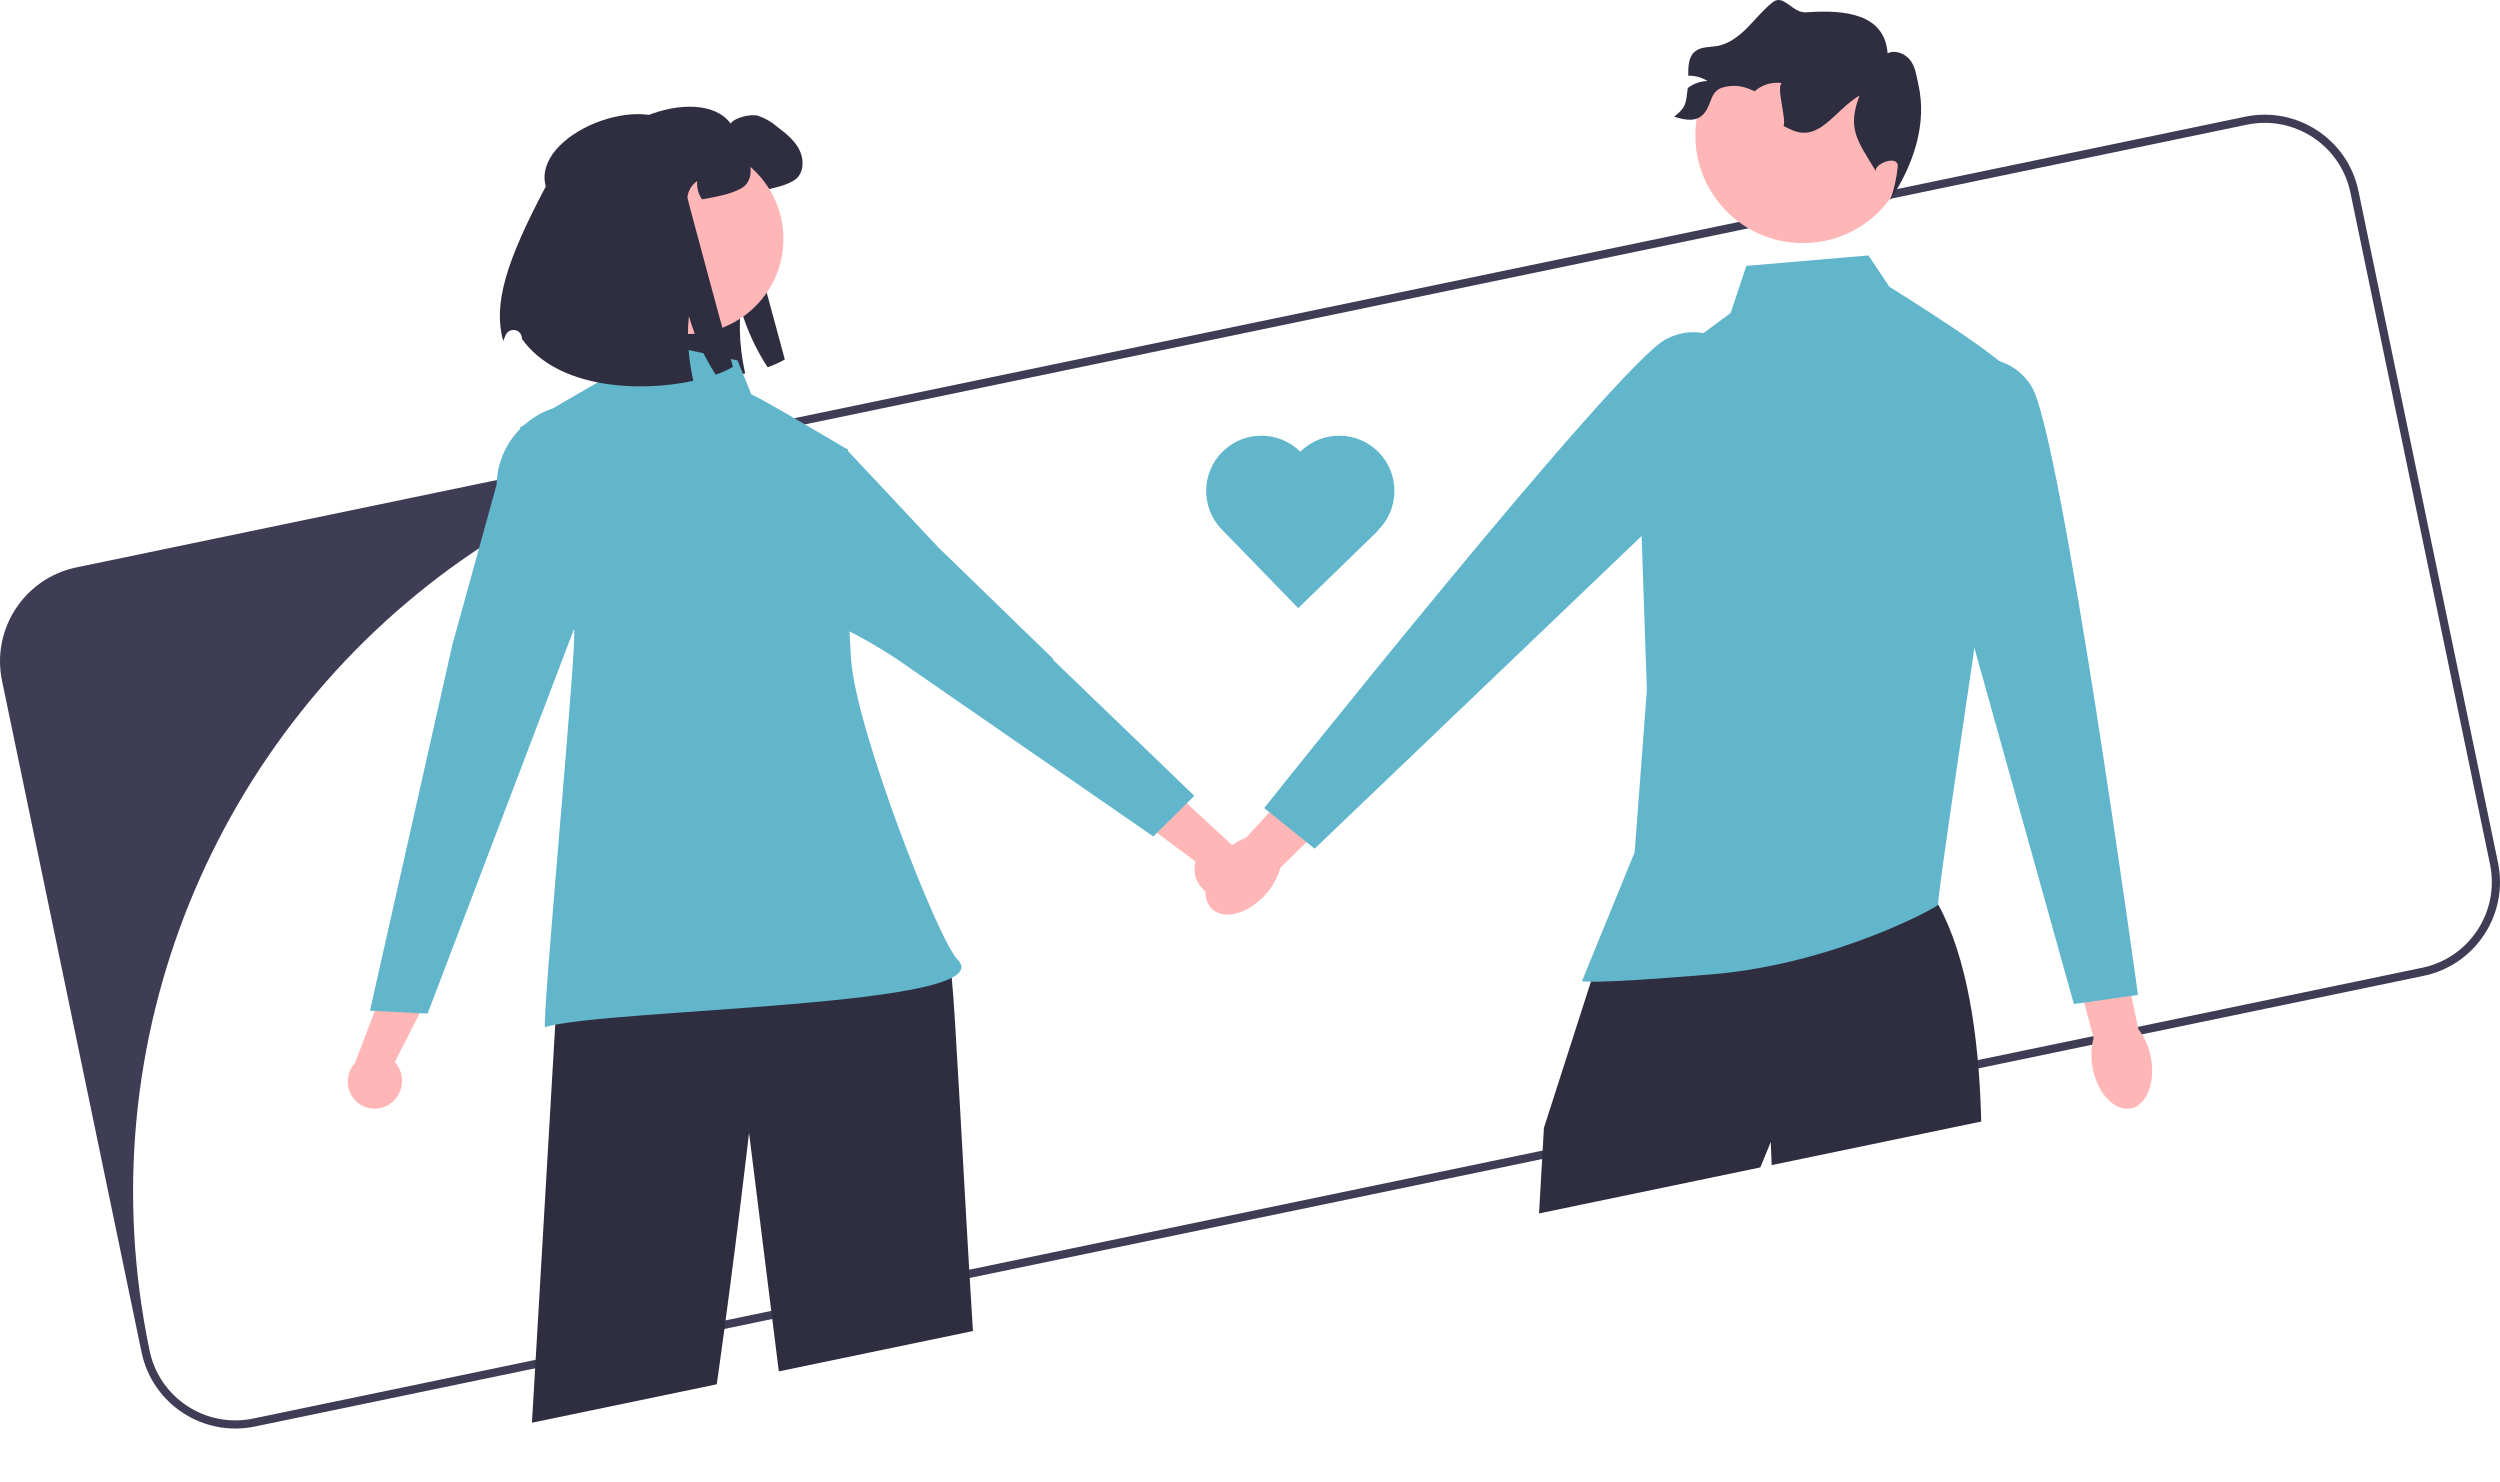 <svg width="339" height="201" viewBox="0 0 339 201" fill="none" xmlns="http://www.w3.org/2000/svg">
<g clip-path="url(#clip0_51_4004)">
<path d="M338.727 116.964L319.807 25.9C318.35 18.883 311.461 14.368 304.451 15.825L245.961 27.98L236.404 29.965L116.028 54.98L65.384 65.505L10.347 76.942C3.336 78.399 -1.184 85.288 0.273 92.299L19.193 183.363C20.65 190.38 27.544 194.895 34.555 193.438L72.134 185.632L97.192 180.422L105.609 178.671L131.935 173.199L208.694 157.253L238.7 151.014L240.24 150.698L268.656 144.793L285.414 141.306L291.563 140.028L328.658 132.321C335.669 130.864 340.184 123.975 338.727 116.964ZM328.43 131.231L291.785 138.849L284.752 140.311L268.623 143.658L240.196 149.569L239.212 149.775L208.761 156.102L131.863 172.082L105.47 177.57L97.359 179.254L72.2 184.481L34.327 192.354C27.905 193.689 21.617 189.563 20.283 183.141L20.261 183.019C11.498 140.867 29.395 99.372 62.471 76.047C73.846 68.018 87.012 62.147 101.512 59.133L116.923 55.931L235.998 31.182L253.5 27.546L304.673 16.909C311.095 15.575 317.383 19.701 318.717 26.123L337.643 117.187C338.977 123.609 334.852 129.897 328.43 131.231Z" fill="#3F3D56"/>
<path d="M81.043 24.279C79.081 17.124 94.907 10.989 99.063 16.751C99.641 15.932 101.776 15.434 102.756 15.685C103.715 16.004 104.602 16.51 105.364 17.173C106.47 18.022 107.615 18.902 108.294 20.123C108.977 21.339 109.083 22.997 108.163 24.053C107.434 24.892 105.284 25.434 104.188 25.656C103.424 25.811 102.781 25.937 102.229 26.027C101.726 25.304 101.495 24.427 101.575 23.55C100.822 24.058 100.335 24.877 100.249 25.781C100.234 25.967 106.424 48.747 106.424 48.747C105.681 49.17 104.898 49.522 104.088 49.797C102.485 47.347 101.257 44.67 100.445 41.857C100.258 43.738 100.282 45.635 100.515 47.511C100.639 48.562 100.817 49.608 101.048 50.641C93.691 52.229 82.626 51.707 77.812 44.953L77.81 44.869C77.801 44.234 77.279 43.727 76.644 43.736C76.177 43.742 75.759 44.032 75.59 44.468C75.473 44.766 75.365 45.024 75.269 45.229C73.868 40.214 75.681 34.41 81.043 24.279Z" fill="#2F2E41"/>
<path d="M131.934 180.488L105.608 185.959L105.469 184.858L101.572 153.621C101.572 153.621 99.598 170.735 97.358 186.543C97.302 186.932 97.246 187.321 97.191 187.711L72.133 192.92L72.2 191.77L75.291 138.948L77.82 115.918C77.415 120.75 78.933 115.918 80.6 103.686C84.259 102.524 113.214 101.957 113.214 101.957L128.76 129.791C128.76 129.791 128.865 130.814 129.054 132.587V132.593C129.56 137.302 130.639 159.637 131.862 179.37C131.884 179.743 131.912 180.115 131.934 180.488Z" fill="#2F2E41"/>
<path d="M52.876 149.679C54.568 148.515 55.026 146.214 53.907 144.491C53.796 144.324 53.67 144.167 53.532 144.021L59.538 132.232L54.628 127.079L48.147 144.119C46.993 145.391 46.841 147.281 47.777 148.721C48.882 150.387 51.129 150.841 52.794 149.735C52.822 149.717 52.849 149.698 52.876 149.679Z" fill="#FFB6B6"/>
<path d="M165.235 121.605C163.201 121.315 161.767 119.459 162.001 117.418C162.027 117.219 162.07 117.022 162.128 116.83L151.502 108.948L153.604 102.148L166.994 114.52C168.593 115.145 169.571 116.77 169.374 118.477C169.126 120.46 167.317 121.867 165.333 121.618C165.3 121.614 165.267 121.61 165.235 121.605Z" fill="#FFB6B6"/>
<path d="M93.341 45.288C100.459 45.288 106.23 39.517 106.23 32.398C106.23 25.279 100.459 19.507 93.341 19.507C86.222 19.507 80.451 25.279 80.451 32.398C80.451 39.517 86.222 45.288 93.341 45.288Z" fill="#FFB6B6"/>
<path d="M216.649 132.904L216.555 133.027C216.555 133.027 216.922 131.136 216.649 132.904Z" fill="#2F2E41"/>
<path d="M244.48 32.966C252.537 32.966 259.068 26.435 259.068 18.378C259.068 10.321 252.537 3.789 244.48 3.789C236.424 3.789 229.893 10.321 229.893 18.378C229.893 26.435 236.424 32.966 244.48 32.966Z" fill="#FFB6B6"/>
<path d="M227.014 15.826C228.586 16.314 230.103 16.602 231.125 15.312C232.148 14.021 231.881 12.546 233.402 11.924C234.675 11.498 236.06 11.562 237.288 12.104C237.509 12.187 237.725 12.279 237.935 12.372C238.054 12.269 238.172 12.171 238.3 12.079C239.267 11.391 240.461 11.1 241.636 11.267C240.777 11.681 242.295 16.248 241.84 17.086C242.261 17.297 242.688 17.508 243.12 17.687C246.798 19.192 248.747 14.984 252.157 12.942C250.471 17.383 251.782 18.966 254.254 23.021L254.351 23.258C254.105 22.194 257.338 20.965 257.338 22.508C257.195 24.087 256.85 25.642 256.31 27.133C259.481 22.358 261.352 16.771 260.123 11.41C259.861 10.285 259.743 9.077 259.028 8.162C258.314 7.252 256.998 6.718 255.96 7.232C255.567 1.904 250.254 1.277 244.927 1.671C243.033 1.811 241.899 -0.869 240.397 0.293C239.112 1.285 238.1 2.585 236.954 3.742C235.808 4.898 234.451 5.952 232.847 6.24C231.83 6.42 230.683 6.312 229.871 6.954C228.931 7.699 228.921 9.01 228.926 10.269C229.846 10.243 230.753 10.492 231.531 10.984C230.579 11.008 229.658 11.332 228.9 11.909C228.885 11.918 228.872 11.928 228.859 11.94C228.581 14.057 228.694 14.505 227.014 15.826Z" fill="#2F2E41"/>
<path d="M142.723 89.405H142.878L127.221 74.21L114.987 61.157C114.991 61.02 114.993 60.943 114.993 60.943L114.62 60.766C114.62 60.766 102.316 53.463 101.896 53.503L100.008 48.876L84.209 45.524L81.072 51.839L74.947 55.385C73.53 55.859 72.223 56.616 71.107 57.609L70.508 57.955L70.553 58.137C68.549 60.151 67.4 62.861 67.344 65.701L61.277 87.658L61.271 87.737L50.166 137.052L57.986 137.441L77.819 85.338C78.484 85.188 73.328 139.452 73.927 139.271C82.33 136.739 136.276 136.546 129.84 130.11C127.202 127.471 116.038 98.822 115.405 89.405C115.32 88.148 115.247 86.88 115.186 85.613C117.383 86.738 119.516 87.984 121.577 89.343L121.666 89.405L156.39 113.428L161.949 107.915L142.723 89.405Z" fill="#62B6CC"/>
<path d="M74.008 25.284C72.046 18.13 87.872 11.995 92.028 17.756C92.606 16.937 94.741 16.439 95.721 16.691C96.68 17.009 97.567 17.515 98.329 18.178C99.434 19.027 100.58 19.907 101.259 21.128C101.942 22.344 102.047 24.002 101.128 25.058C100.399 25.897 98.249 26.44 97.153 26.661C96.389 26.817 95.746 26.942 95.193 27.033C94.691 26.309 94.46 25.432 94.54 24.555C93.787 25.063 93.3 25.882 93.213 26.786C93.198 26.972 99.389 49.752 99.389 49.752C98.645 50.175 97.863 50.527 97.053 50.802C95.449 48.352 94.222 45.676 93.409 42.862C93.223 44.743 93.246 46.64 93.48 48.516C93.604 49.568 93.782 50.613 94.013 51.646C86.656 53.234 75.591 52.712 70.777 45.958L70.775 45.874C70.766 45.239 70.244 44.732 69.609 44.741C69.141 44.748 68.724 45.037 68.555 45.473C68.438 45.771 68.33 46.029 68.234 46.234C66.832 41.219 68.646 35.415 74.008 25.284Z" fill="#2F2E41"/>
<path d="M176.376 61.197C176.357 61.215 176.34 61.234 176.321 61.252C173.424 58.377 168.757 58.351 165.828 61.196C162.889 64.051 162.789 68.738 165.605 71.716L165.603 71.717L165.673 71.79L176.042 82.466L186.79 72.027L186.76 71.996C186.778 71.979 186.797 71.963 186.815 71.945C189.783 69.062 189.852 64.319 186.97 61.351C184.087 58.383 179.344 58.314 176.376 61.197Z" fill="#62B6CC"/>
<path d="M268.656 152.081L240.24 157.986L240.195 156.857L240.117 154.839L239.211 157.063L238.7 158.303L208.693 164.541L208.76 163.39L209.355 152.949L215.727 133.116L217.873 126.443L262.829 122.662C262.829 122.668 262.835 122.668 262.835 122.674C266.76 129.841 268.284 140.388 268.623 150.947C268.639 151.325 268.65 151.703 268.656 152.081Z" fill="#2F2E41"/>
<path d="M236.802 36.054L253.365 34.634L256.205 38.894C256.205 38.894 272.294 48.832 272.768 50.725C273.241 52.618 262.357 122.66 262.83 122.66C263.303 122.66 249.106 130.705 232.07 132.125C215.034 133.545 214.521 133.032 214.521 133.032L221.659 115.561L223.315 93.555L221.896 51.908L234.673 42.443L236.802 36.054Z" fill="#62B6CC"/>
<path d="M283.775 144.891C283.479 143.396 283.545 141.958 283.895 140.777L280.176 126.712L286.92 125.138L289.967 139.575C290.741 140.533 291.35 141.837 291.646 143.332C292.322 146.748 291.108 149.866 288.935 150.296C286.761 150.726 284.451 148.306 283.775 144.891Z" fill="#FFB6B6"/>
<path d="M263.09 49.469C263.09 49.469 271.534 45.992 275.507 52.45C279.481 58.907 289.912 134.907 289.912 134.907L281.219 136.149L264.083 74.803L263.09 49.469Z" fill="#62B6CC"/>
<path d="M171.605 121.293C172.623 120.158 173.299 118.888 173.6 117.694L183.975 107.495L178.978 102.7L168.992 113.562C167.838 113.991 166.649 114.802 165.631 115.937C163.307 118.529 162.76 121.83 164.41 123.309C166.06 124.788 169.281 123.886 171.605 121.293Z" fill="#FFB6B6"/>
<path d="M238.079 49.782C238.079 49.782 232.591 42.483 225.879 46.009C219.167 49.535 171.422 109.576 171.422 109.576L178.264 115.079L224.3 71.062L238.079 49.782Z" fill="#62B6CC"/>
</g>
<defs>
<clipPath id="clip0_51_4004">
<rect width="339" height="201" fill="white"/>
</clipPath>
</defs>
</svg>
